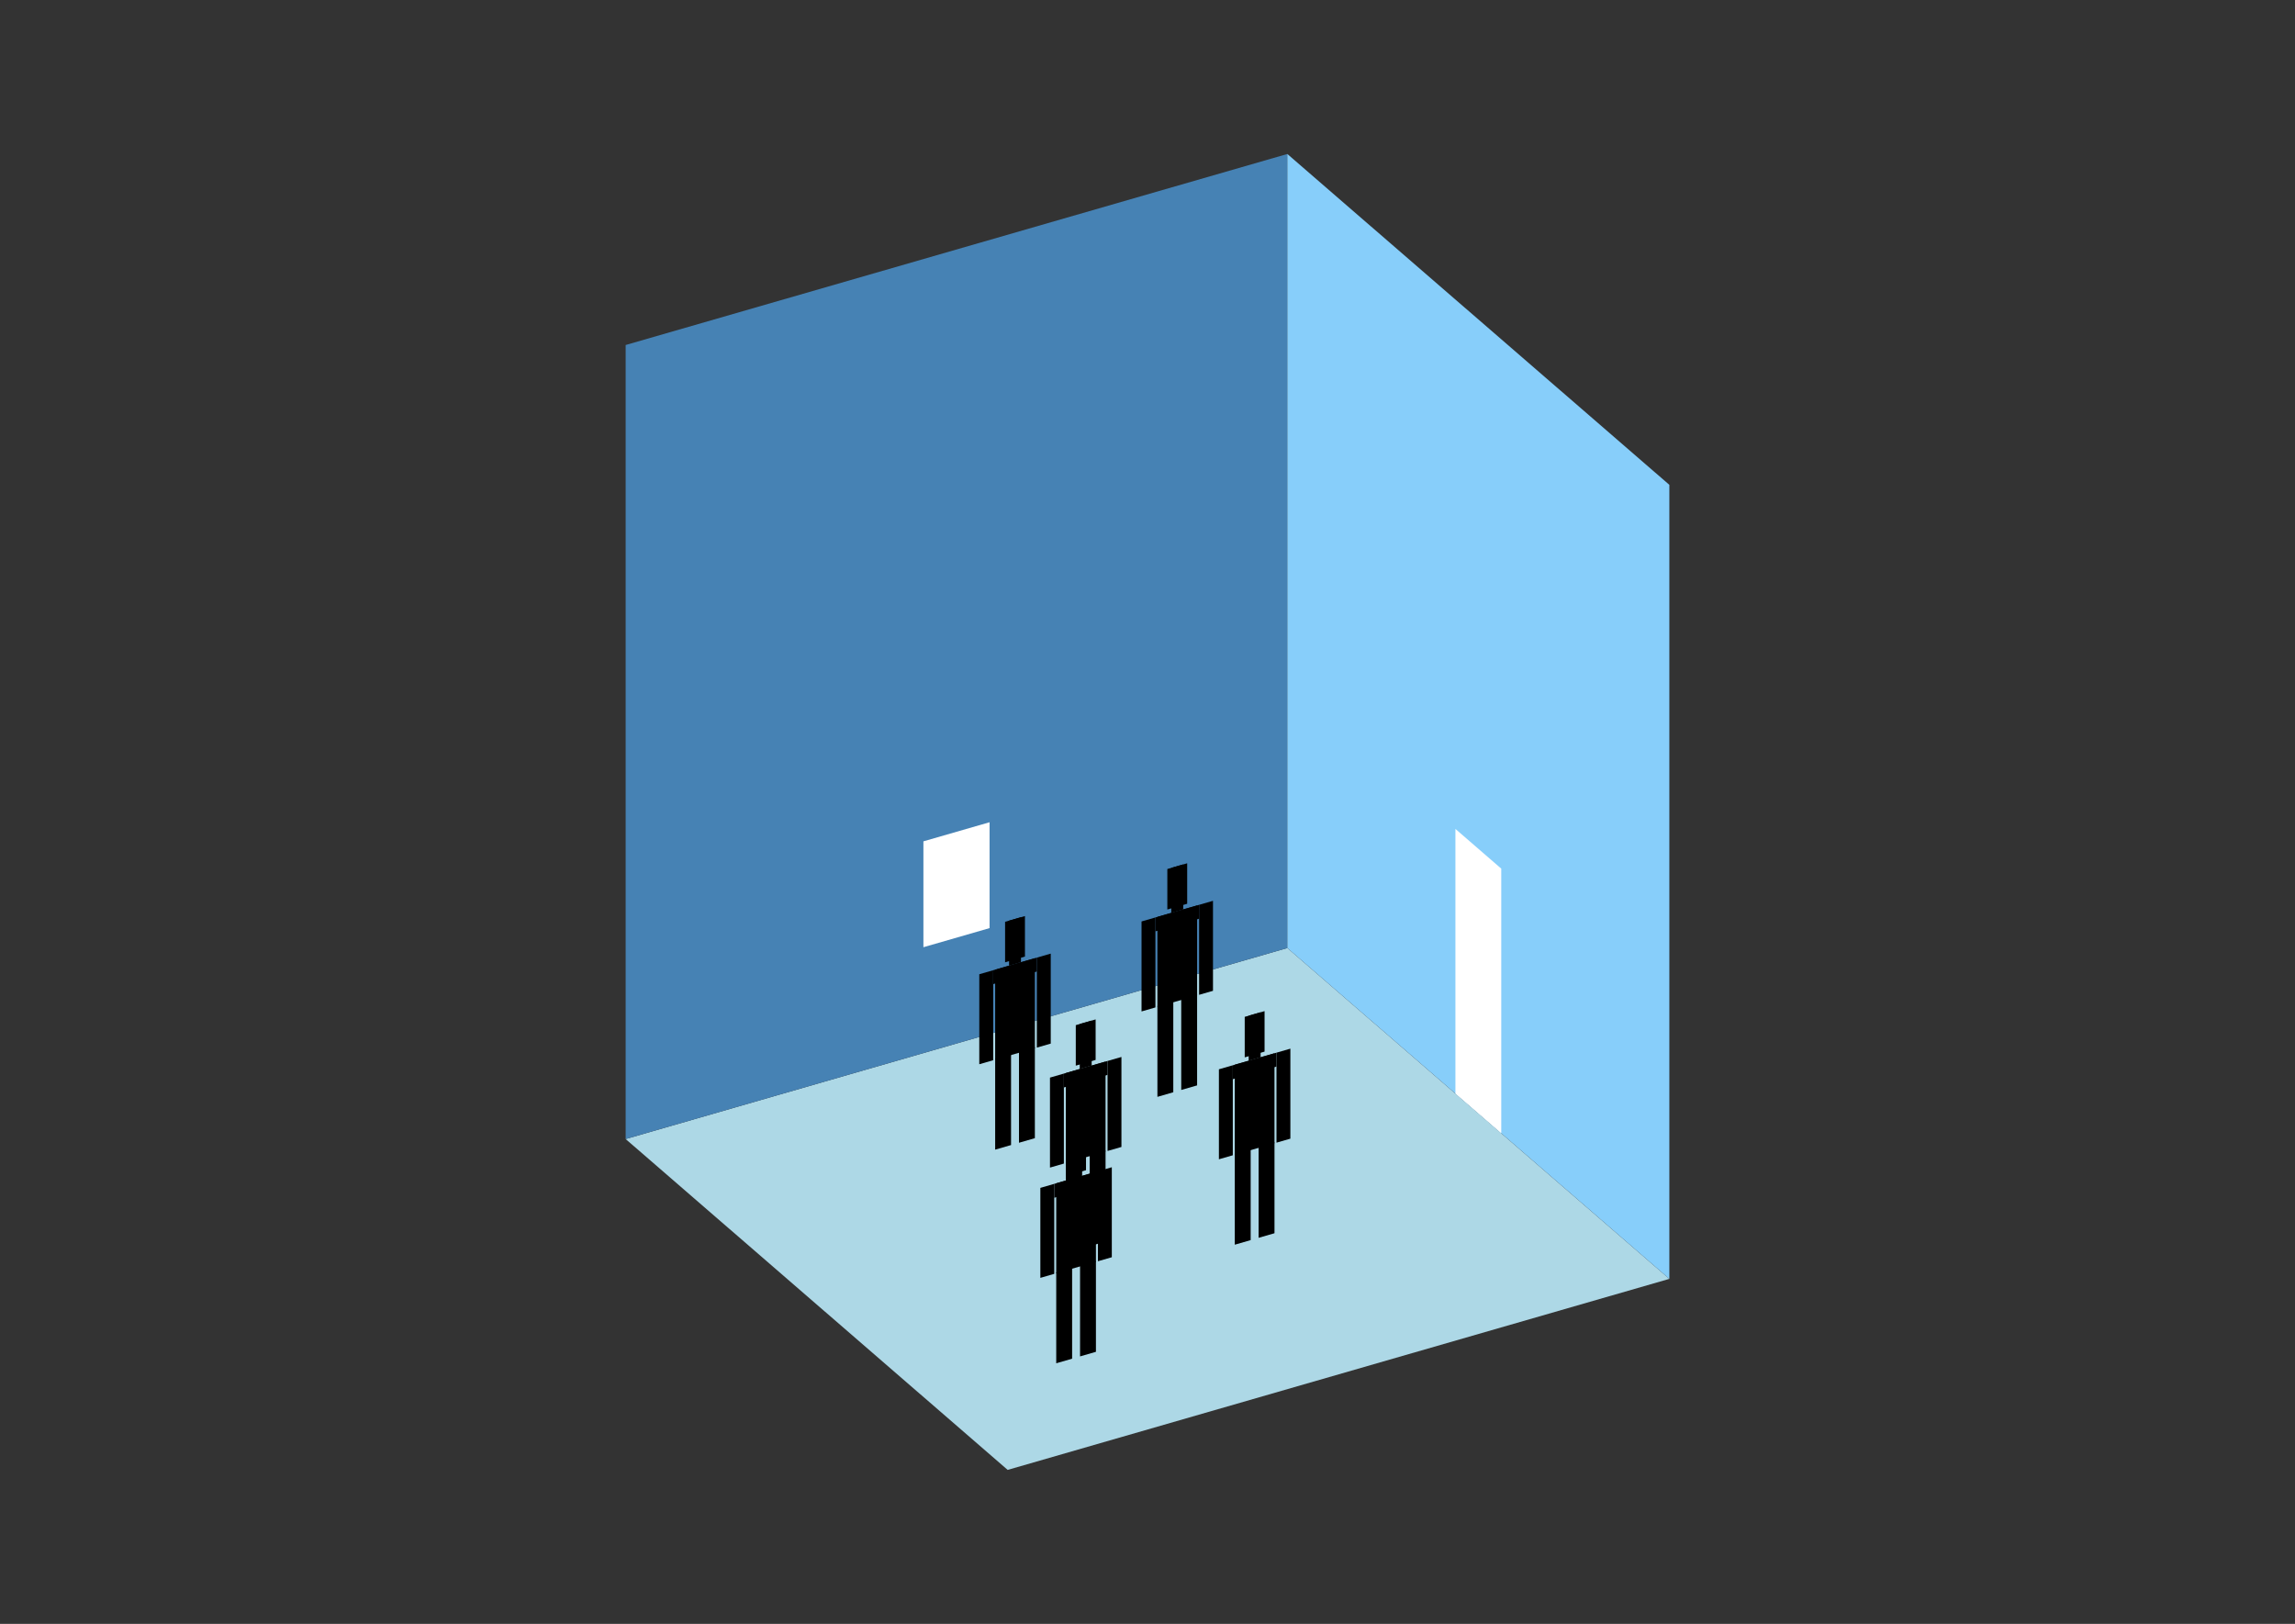 <?xml version="1.0" encoding="UTF-8"?>
<svg
  xmlns="http://www.w3.org/2000/svg"
  width="848"
  height="600"
  style="background-color:white"
>
  <rect width="100%" height="100%" fill="#333333" stroke="none"/>
  <polygon fill="lightblue" points="372.334,543.104 231.178,420.86 475.666,350.282 616.822,472.526" />
  <polygon fill="steelblue" points="231.178,420.86 231.178,127.474 475.666,56.896 475.666,350.282" />
  <polygon fill="lightskyblue" points="616.822,472.526 616.822,179.14 475.666,56.896 475.666,350.282" />
  <polygon fill="white" points="554.713,418.739 554.713,320.943 537.775,306.274 537.775,404.069" />
  <polygon fill="white" points="341.198,349.982 341.198,310.864 365.647,303.806 365.647,342.924" />
  <polygon fill="hsl(360.0,50.0%,70.716%)" points="427.662,405.27 427.662,371.687 433.53,369.993 433.53,403.576" />
  <polygon fill="hsl(360.0,50.0%,70.716%)" points="442.332,401.036 442.332,367.453 436.464,369.147 436.464,402.729" />
  <polygon fill="hsl(360.0,50.0%,70.716%)" points="421.795,373.714 421.795,340.463 426.929,338.981 426.929,372.232" />
  <polygon fill="hsl(360.0,50.0%,70.716%)" points="443.065,367.573 443.065,334.323 448.199,332.841 448.199,366.091" />
  <polygon fill="hsl(360.0,50.0%,70.716%)" points="426.929,344.115 426.929,338.981 443.065,334.323 443.065,339.457" />
  <polygon fill="hsl(360.0,50.0%,70.716%)" points="427.662,372.02 427.662,338.769 442.332,334.535 442.332,367.785" />
  <polygon fill="hsl(360.0,50.0%,70.716%)" points="431.33,336.048 431.33,321.086 438.664,318.968 438.664,333.931" />
  <polygon fill="hsl(360.0,50.0%,70.716%)" points="432.797,337.287 432.797,320.662 437.197,319.392 437.197,336.017" />
  <polygon fill="hsl(360.0,50.0%,70.042%)" points="367.713,424.775 367.713,391.192 373.581,389.498 373.581,423.081" />
  <polygon fill="hsl(360.0,50.0%,70.042%)" points="382.382,420.54 382.382,386.957 376.515,388.651 376.515,422.234" />
  <polygon fill="hsl(360.0,50.0%,70.042%)" points="361.845,393.218 361.845,359.968 366.98,358.486 366.98,391.736" />
  <polygon fill="hsl(360.0,50.0%,70.042%)" points="383.116,387.078 383.116,353.827 388.25,352.345 388.25,385.596" />
  <polygon fill="hsl(360.0,50.0%,70.042%)" points="366.98,363.62 366.98,358.486 383.116,353.827 383.116,358.962" />
  <polygon fill="hsl(360.0,50.0%,70.042%)" points="367.713,391.524 367.713,358.274 382.382,354.039 382.382,387.29" />
  <polygon fill="hsl(360.0,50.0%,70.042%)" points="371.38,355.553 371.38,340.59 378.715,338.473 378.715,353.435" />
  <polygon fill="hsl(360.0,50.0%,70.042%)" points="372.847,356.792 372.847,340.166 377.248,338.896 377.248,355.521" />
  <polygon fill="hsl(360.0,50.0%,56.014%)" points="393.832,462.962 393.832,429.38 399.7,427.686 399.7,461.269" />
  <polygon fill="hsl(360.0,50.0%,56.014%)" points="408.502,458.728 408.502,425.145 402.634,426.839 402.634,460.422" />
  <polygon fill="hsl(360.0,50.0%,56.014%)" points="387.965,431.406 387.965,398.156 393.099,396.673 393.099,429.924" />
  <polygon fill="hsl(360.0,50.0%,56.014%)" points="409.235,425.266 409.235,392.015 414.369,390.533 414.369,423.784" />
  <polygon fill="hsl(360.0,50.0%,56.014%)" points="393.099,401.808 393.099,396.673 409.235,392.015 409.235,397.15" />
  <polygon fill="hsl(360.0,50.0%,56.014%)" points="393.832,429.712 393.832,396.462 408.502,392.227 408.502,425.477" />
  <polygon fill="hsl(360.0,50.0%,56.014%)" points="397.5,393.74 397.5,378.778 404.834,376.66 404.834,391.623" />
  <polygon fill="hsl(360.0,50.0%,56.014%)" points="398.967,394.98 398.967,378.354 403.367,377.084 403.367,393.709" />
  <polygon fill="hsl(360.0,50.0%,51.427%)" points="456.254,459.896 456.254,426.313 462.122,424.619 462.122,458.202" />
  <polygon fill="hsl(360.0,50.0%,51.427%)" points="470.923,455.661 470.923,422.078 465.056,423.772 465.056,457.355" />
  <polygon fill="hsl(360.0,50.0%,51.427%)" points="450.386,428.339 450.386,395.089 455.521,393.607 455.521,426.857" />
  <polygon fill="hsl(360.0,50.0%,51.427%)" points="471.657,422.199 471.657,388.949 476.791,387.466 476.791,420.717" />
  <polygon fill="hsl(360.0,50.0%,51.427%)" points="455.521,398.741 455.521,393.607 471.657,388.949 471.657,394.083" />
  <polygon fill="hsl(360.0,50.0%,51.427%)" points="456.254,426.645 456.254,393.395 470.923,389.16 470.923,422.411" />
  <polygon fill="hsl(360.0,50.0%,51.427%)" points="459.922,390.674 459.922,375.711 467.256,373.594 467.256,388.556" />
  <polygon fill="hsl(360.0,50.0%,51.427%)" points="461.388,391.913 461.388,375.288 465.789,374.017 465.789,390.642" />
  <polygon fill="hsl(360.0,50.0%,43.829%)" points="390.276,503.71 390.276,470.127 396.144,468.433 396.144,502.016" />
  <polygon fill="hsl(360.0,50.0%,43.829%)" points="404.946,499.475 404.946,465.892 399.078,467.586 399.078,501.169" />
  <polygon fill="hsl(360.0,50.0%,43.829%)" points="384.409,472.153 384.409,438.903 389.543,437.42 389.543,470.671" />
  <polygon fill="hsl(360.0,50.0%,43.829%)" points="405.679,466.013 405.679,432.762 410.813,431.28 410.813,464.531" />
  <polygon fill="hsl(360.0,50.0%,43.829%)" points="389.543,442.555 389.543,437.42 405.679,432.762 405.679,437.897" />
  <polygon fill="hsl(360.0,50.0%,43.829%)" points="390.276,470.459 390.276,437.209 404.946,432.974 404.946,466.224" />
  <polygon fill="hsl(360.0,50.0%,43.829%)" points="393.944,434.488 393.944,419.525 401.278,417.408 401.278,432.37" />
  <polygon fill="hsl(360.0,50.0%,43.829%)" points="395.41,435.727 395.41,419.101 399.811,417.831 399.811,434.456" />
</svg>
